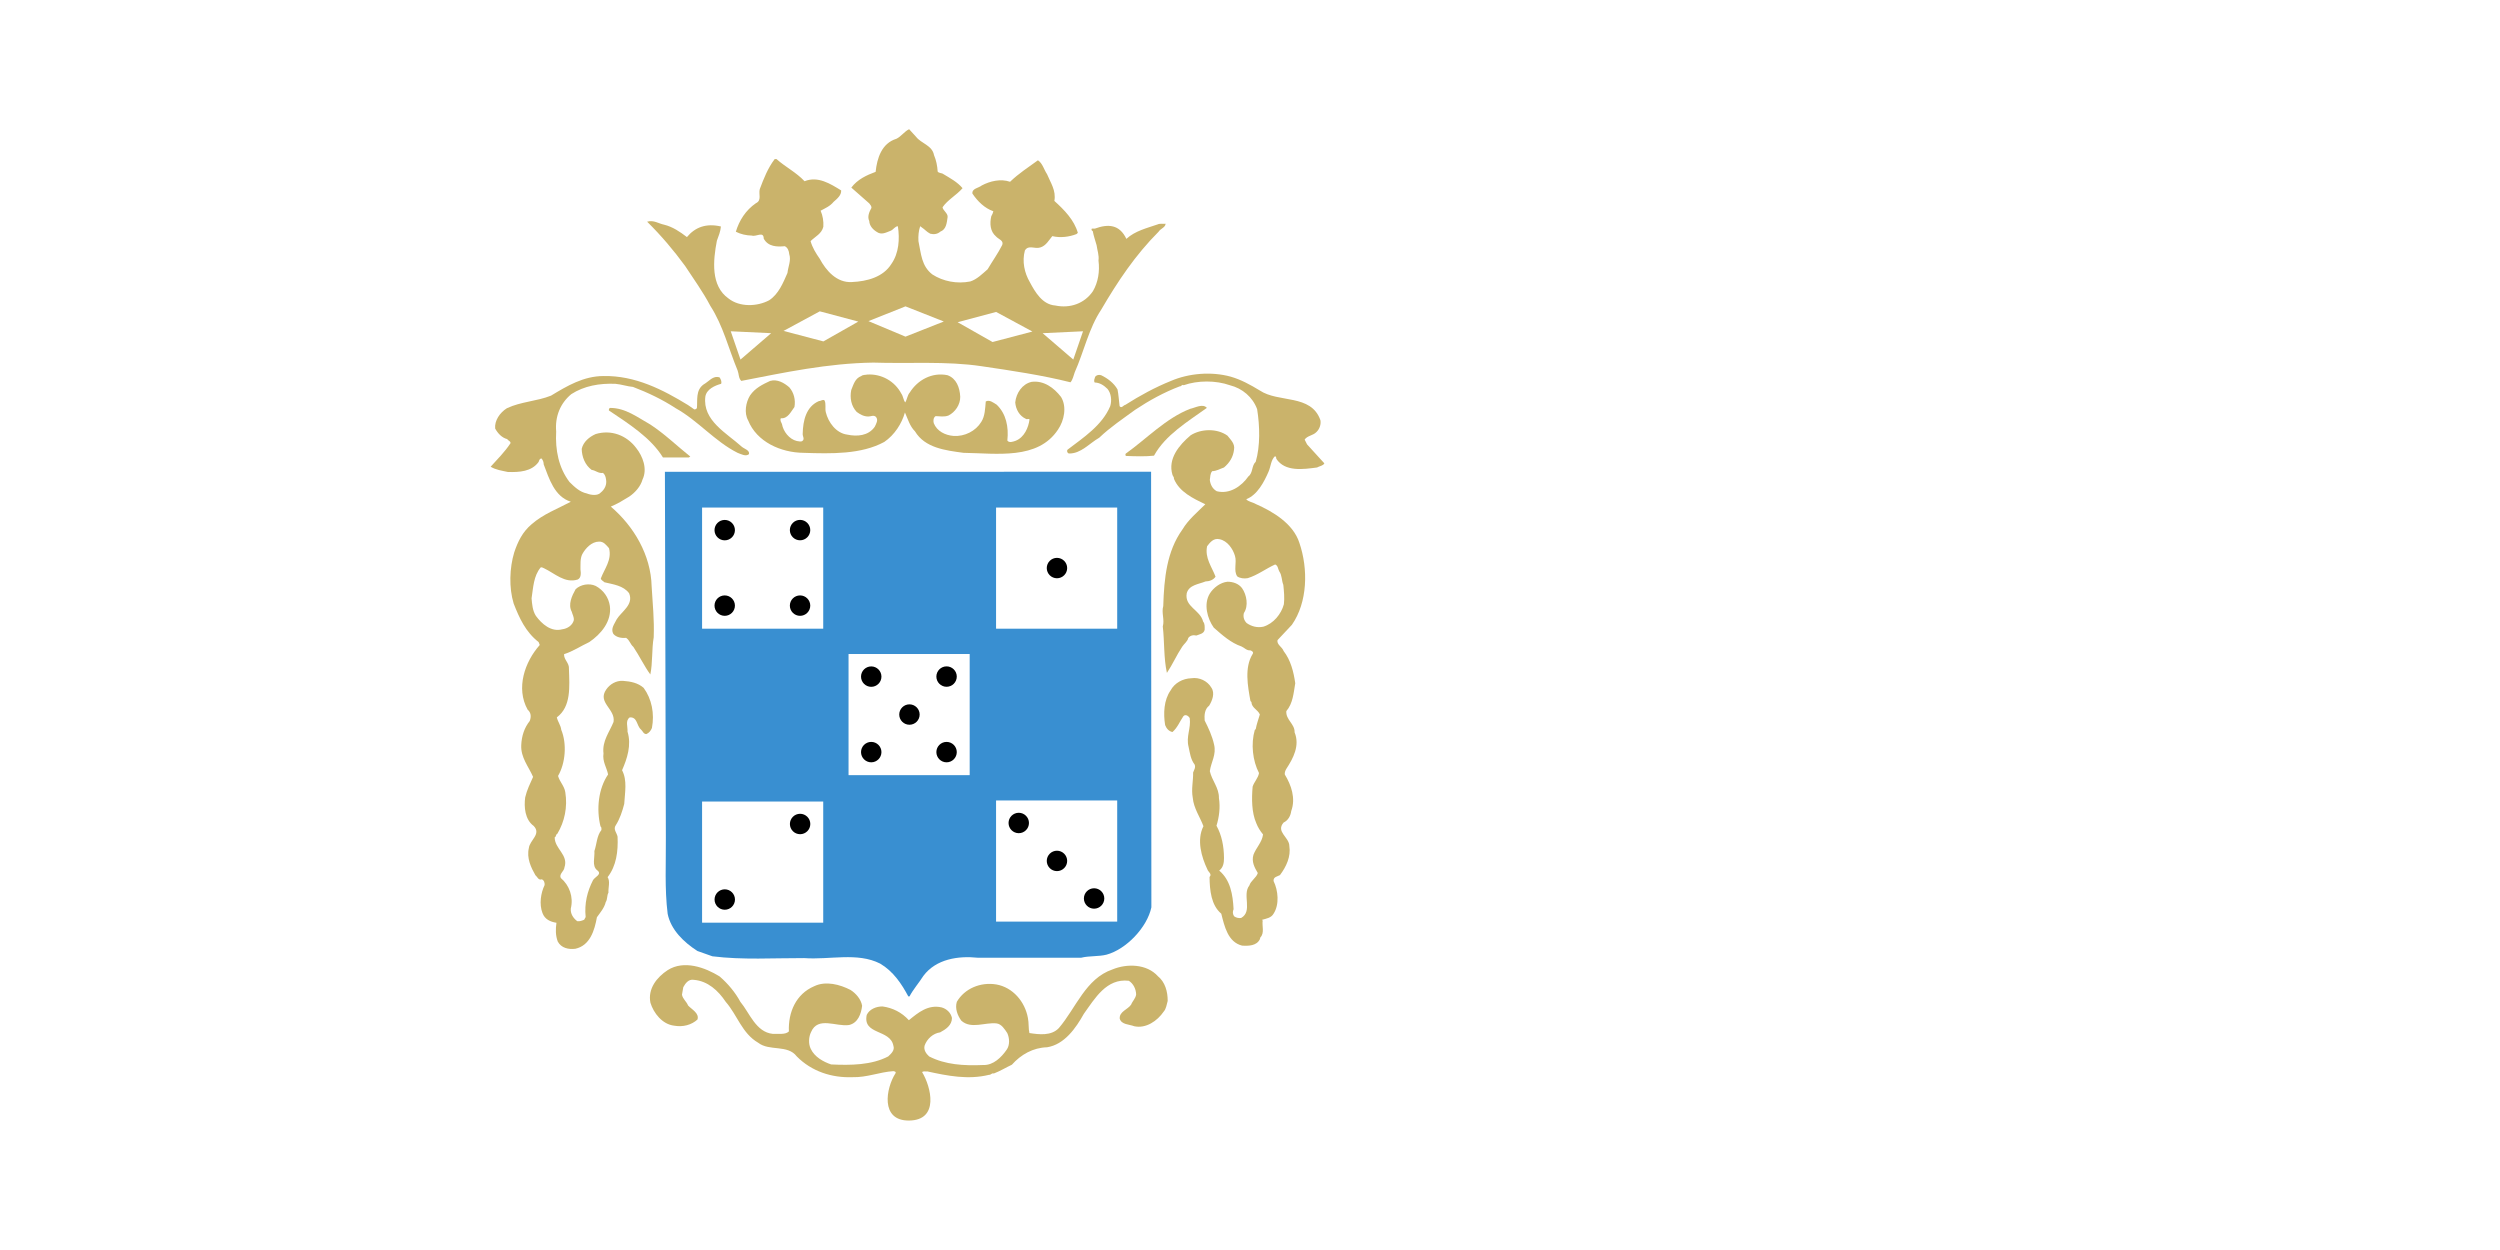 <?xml version="1.0" encoding="UTF-8" standalone="no"?>
<!-- Created with Inkscape (http://www.inkscape.org/) -->

<svg
   version="1.1"
   id="svg1220"
   width="1000"
   height="500"
   viewBox="0 0 1000 500"
   xmlns="http://www.w3.org/2000/svg"
   xmlns:svg="http://www.w3.org/2000/svg">
  <defs
     id="defs1224" />
  <rect
     style="fill:#ffffff;fill-rule:evenodd;stroke-width:60.641"
     id="rect980"
     width="3779.528"
     height="3838.216"
     x="0"
     y="0" />
  <g
     id="g1228"
     transform="matrix(0.741,0,0,-0.741,196.243,675.603)">
    <g
       id="g2254"
       transform="matrix(1.732,0,0,1.732,-287.375,-386.202)">
      <path
         d="m 298.531,706.745 c 1.58,-2.077 5.031,-2.634 5.588,-5.706 0.672,-1.58 1.023,-3.277 1.14,-5.12 0.411,-0.557 1.259,-0.38 1.785,-0.791 2.077,-1.257 4.36,-2.457 5.968,-4.388 -1.9,-2.194 -4.622,-3.6 -6.231,-5.94 0.058,-0.966 1.695,-1.872 1.578,-3.043 -0.263,-1.757 -0.38,-3.863 -2.283,-4.565 -0.848,-0.76 -1.989,-0.935 -3.131,-0.643 -1.169,0.614 -1.619,1.288 -2.671,1.989 l -0.468,0.352 c -0.497,-1.463 -0.629,-3.065 -0.543,-4.646 0.849,-4.008 0.937,-7.752 4.331,-10.385 3.334,-2.165 7.694,-3.014 11.82,-2.194 2.048,0.643 3.745,2.34 5.414,3.803 1.463,2.488 3.246,4.974 4.506,7.491 0.672,1.463 -1.142,1.872 -1.874,2.72 -1.872,1.58 -2.018,4.068 -1.492,6.32 0.294,0.497 0.526,0.996 0.643,1.551 -2.72,0.937 -4.914,3.102 -6.523,5.502 -0.205,1.609 1.931,1.726 2.926,2.543 2.546,1.348 5.88,2.165 8.806,1.142 2.751,2.634 5.677,4.505 8.691,6.7 1.463,-0.966 1.872,-2.926 2.837,-4.331 1.083,-2.663 2.868,-5.06 2.282,-8.337 3.103,-2.808 6.174,-5.939 7.316,-9.948 l -0.411,-0.38 c -2.223,-0.879 -5.031,-1.259 -7.548,-0.645 -1.054,-1.257 -1.991,-3.043 -3.774,-3.54 -1.697,-0.557 -3.657,0.937 -4.77,-0.937 -0.935,-3.423 -0.117,-7.022 1.522,-9.831 1.668,-3.131 3.92,-7.022 7.959,-7.314 4.592,-0.965 9.128,0.614 11.731,4.477 1.611,2.751 2.166,6.174 1.728,9.539 0.234,1.637 -0.382,3.188 -0.586,4.768 -0.411,1.463 -0.937,2.926 -1.2,4.417 -0.351,0.088 -0.497,0.497 -0.294,0.762 h 0.937 c 4.154,1.52 7.688,1.333 9.831,-3.191 2.751,2.517 6.468,3.365 9.745,4.506 0.731,0.351 1.666,0.117 2.486,0.205 -0.117,-1.229 -1.551,-1.463 -2.194,-2.486 -7.285,-7.316 -12.728,-15.479 -17.876,-24.286 -3.922,-5.909 -5.385,-13.108 -8.251,-19.516 -0.411,-1.14 -0.586,-2.223 -1.317,-3.129 -8.836,2.223 -18.316,3.628 -27.65,5.003 -10.973,1.668 -23.027,0.76 -33.795,1.14 -14.308,-0.204 -27.708,-3.1 -41.167,-5.706 -0.877,0.849 -0.731,2.194 -1.142,3.248 -2.808,6.759 -4.505,13.956 -8.514,20.159 -2.282,4.36 -5.208,8.368 -7.842,12.407 -3.597,4.914 -7.402,9.42 -11.849,13.808 2.048,0.614 3.628,-0.614 5.295,-0.935 2.634,-0.645 4.945,-2.194 7.111,-3.863 2.535,3.067 5.989,4.384 10.591,3.306 -0.117,-1.52 -0.731,-3.014 -1.257,-4.448 -1.171,-6.085 -1.989,-14.042 3.628,-17.993 3.482,-2.751 8.954,-2.546 12.668,-0.557 2.928,1.902 4.36,5.442 5.705,8.516 0.205,1.96 1.2,3.92 0.557,5.852 -0.088,0.994 -0.468,2.077 -1.405,2.486 -2.34,-0.234 -5.177,-0.203 -6.554,2.371 0,2.428 -2.398,0.468 -3.686,0.937 -1.785,0.029 -3.511,0.437 -5.003,1.2 1.052,3.511 3.072,6.7 6.26,8.894 1.902,0.877 0.762,2.868 1.2,4.388 1.229,3.248 2.488,6.525 4.653,9.363 h 0.555 c 2.809,-2.486 6.174,-4.154 8.748,-6.905 4.185,1.697 8.076,-0.818 11.411,-2.866 0.088,-1.494 -1.229,-2.576 -2.369,-3.571 -1.083,-1.346 -2.634,-1.989 -4.037,-2.749 0.672,-1.522 0.965,-3.308 0.848,-5.005 -0.528,-2.194 -2.488,-3.012 -3.979,-4.477 0.555,-1.989 1.668,-3.803 2.837,-5.471 1.991,-3.715 5.325,-7.577 10.036,-7.285 4.797,0.206 9.802,1.58 12.317,5.648 2.342,3.335 2.636,7.754 2.022,11.733 -0.848,0.058 -1.374,-1.054 -2.282,-1.405 -1.375,-0.526 -2.837,-1.375 -4.243,-0.38 -1.229,0.731 -2.34,1.931 -2.398,3.423 -0.674,1.375 0.029,2.897 0.672,4.068 0.088,0.614 -0.409,1.052 -0.672,1.432 l -5.59,4.917 c 1.931,2.574 4.799,3.891 7.579,4.914 0.44,4.214 1.871,8.896 6.466,10.299 1.494,0.703 2.572,2.371 3.978,2.985 z"
         style="fill:#cab36b;fill-opacity:1;fill-rule:evenodd;stroke:none"
         id="path1300" />
      <path
         d="m 405.615,627.713 c 5.909,-3.979 16.005,-1.023 18.93,-9.274 0.234,-1.259 -0.234,-2.751 -1.229,-3.688 -1.083,-1.14 -2.839,-1.111 -3.688,-2.369 l 0.76,-1.494 5.385,-5.909 c -0.38,-0.762 -1.522,-0.848 -2.283,-1.288 -4.243,-0.557 -9.977,-1.434 -12.699,2.72 0.059,0.382 -0.175,0.614 -0.351,0.849 -1.346,-1.2 -1.346,-3.277 -2.077,-4.914 -1.375,-3.16 -3.48,-7.228 -6.934,-8.545 0.557,-0.76 1.991,-0.906 2.957,-1.491 5.412,-2.369 11.703,-6.145 13.605,-12.114 2.78,-8.134 2.574,-18.52 -2.342,-25.542 l -4.477,-4.771 c -0.292,-1.403 1.434,-2.077 1.902,-3.394 2.194,-2.838 3.103,-6.378 3.628,-10.034 -0.526,-3.043 -0.703,-6.262 -2.78,-8.691 -0.234,-2.691 2.691,-4.008 2.574,-6.613 1.697,-4.154 -0.438,-8.103 -2.574,-11.38 -0.321,-0.528 -0.586,-1.229 -0.469,-1.785 1.991,-3.248 3.454,-7.403 1.991,-11.382 -0.177,-1.434 -0.937,-2.897 -2.371,-3.569 -2.517,-2.897 1.786,-4.565 1.786,-7.316 0.526,-3.306 -0.966,-6.466 -2.926,-9.069 -0.791,-0.44 -2.108,-0.528 -1.991,-1.845 1.434,-2.926 1.874,-7.314 0,-10.182 -0.731,-1.315 -2.252,-1.52 -3.569,-1.9 l 0.175,-0.294 c -0.263,-1.58 0.645,-3.832 -0.731,-5.208 l -0.146,-0.555 c -0.994,-2.048 -3.482,-2.137 -5.56,-1.991 -4.417,1.113 -5.471,6.028 -6.466,9.948 -3.16,2.663 -3.599,7.257 -3.657,11.442 0.906,0.906 -0.469,1.609 -0.674,2.369 -1.843,3.863 -3.394,9.188 -1.229,13.459 -1.054,2.868 -3.043,5.56 -3.334,8.896 -0.497,2.72 0.175,5.149 0.117,7.84 0.263,0.762 0.877,1.551 0.466,2.488 -1.229,1.58 -1.463,3.569 -1.872,5.472 -0.848,3.306 0.791,5.763 0.351,8.982 -0.323,0.643 -1.346,1.375 -1.989,0.586 -1.142,-1.668 -1.814,-3.54 -3.394,-4.916 -1.142,0.234 -1.874,1.111 -2.282,2.165 -0.586,3.599 -0.411,7.811 1.697,10.797 1.229,2.311 3.774,3.716 6.466,3.803 2.517,0.382 5.034,-0.849 6.262,-2.955 1.169,-1.754 0.234,-4.037 -0.702,-5.588 -1.405,-1.054 -1.551,-2.955 -1.405,-4.623 1.171,-2.311 2.342,-4.828 2.926,-7.462 0.791,-3.217 -0.935,-5.471 -1.315,-8.337 0.643,-2.928 2.895,-5.179 2.837,-8.368 0.468,-2.926 0.058,-5.97 -0.76,-8.633 1.638,-2.954 2.311,-6.377 2.34,-10.034 0,-1.405 -0.175,-2.957 -1.492,-3.951 3.511,-2.955 4.243,-7.491 4.477,-12.025 -0.323,-0.76 -0.294,-1.492 0.146,-2.194 0.614,-0.469 1.346,-0.643 2.194,-0.557 3.745,2.108 0.263,7.228 2.574,10.125 0.497,1.58 2.194,2.399 2.634,3.891 -0.994,1.668 -2.019,3.54 -1.346,5.706 0.818,2.194 2.691,3.891 2.983,6.32 -0.906,1.111 -1.58,2.165 -2.106,3.511 -1.463,3.334 -1.463,7.637 -1.14,11.382 0.467,1.492 1.726,2.663 1.989,4.243 -1.989,3.832 -2.574,9.071 -1.317,13.431 l 0.294,0.263 c 0.292,1.609 0.848,3.072 1.286,4.563 -0.672,1.551 -2.545,2.02 -2.634,3.891 l -0.292,0.294 c -0.848,4.68 -1.931,10.445 0.674,14.659 0.438,0.614 -0.294,1.023 -0.731,1.14 -1.142,-0.117 -1.845,0.849 -2.78,1.229 -3.277,1.112 -5.971,3.54 -8.602,5.851 -1.991,2.811 -3.248,7.316 -1.229,10.622 1.14,1.814 3.246,3.452 5.5,3.686 1.785,0 3.482,-0.614 4.534,-1.989 1.463,-2.077 2.077,-5.559 0.586,-7.754 -0.323,-1.229 0.059,-2.311 0.848,-3.131 1.463,-1.023 3.248,-1.551 5.208,-1.14 3.188,0.966 5.588,3.949 6.408,6.992 0.234,2.108 0.029,3.98 -0.177,6.057 -0.555,1.348 -0.38,2.956 -1.257,4.185 -0.44,0.731 -0.351,1.785 -1.288,2.165 -2.895,-1.317 -5.5,-3.337 -8.543,-4.271 -1.14,-0.205 -2.4,-0.06 -3.277,0.554 -1.229,1.843 -0.058,4.302 -0.703,6.379 -0.643,2.194 -2.34,4.711 -4.828,5.208 -1.843,0.409 -2.926,-0.966 -3.861,-2.194 -0.762,-3.628 1.463,-6.408 2.632,-9.482 -0.643,-0.994 -1.872,-1.463 -3.131,-1.492 -2.106,-0.877 -5.149,-1.054 -5.851,-3.686 -0.732,-4.243 4.185,-5.12 5.12,-8.836 0.585,-0.674 0.468,-1.726 0.468,-2.546 -0.263,-1.257 -1.609,-1.375 -2.574,-1.786 -0.937,0.234 -1.989,0.029 -2.546,-0.789 -0.206,-1.054 -1.346,-1.845 -1.872,-2.693 -1.757,-2.632 -3.014,-5.558 -4.77,-8.163 -1.023,4.594 -0.732,9.685 -1.286,14.485 0.614,2.106 -0.469,4.212 0.146,6.348 0.263,8.691 1.112,17.088 5.968,23.847 1.814,3.043 4.565,5.324 7.14,7.869 -3.834,1.845 -8.076,3.834 -9.773,7.931 0.088,0.526 -0.35,0.82 -0.467,1.258 -1.522,5.003 2.106,9.305 5.675,12.319 3.277,2.077 8.251,2.194 11.47,-0.117 0.966,-1.259 2.4,-2.488 2.048,-4.36 -0.263,-2.311 -1.405,-4.097 -3.131,-5.56 -1.2,-0.409 -2.371,-1.14 -3.657,-1.14 -0.703,-0.731 -0.586,-1.814 -0.76,-2.751 0.175,-1.463 0.849,-2.78 2.163,-3.511 4.008,-1.025 7.725,1.551 9.862,4.623 1.463,1.083 0.935,3.277 2.283,4.565 1.432,4.914 1.286,11.088 0.438,16.385 -1.375,3.774 -4.623,6.494 -8.485,7.46 -4.389,1.551 -10.036,1.551 -14.425,0 -0.497,0.38 -0.731,-0.438 -1.229,-0.352 -4.857,-1.843 -9.451,-4.36 -13.897,-7.314 -3.776,-2.78 -7.725,-5.383 -11.179,-8.691 -3.129,-1.783 -5.705,-5.003 -9.449,-4.914 -0.528,0.146 -0.733,0.789 -0.411,1.2 5.033,3.832 10.768,7.577 13.284,13.545 0.555,1.814 0.292,4.01 -0.848,5.385 -1.142,1.111 -2.4,1.96 -3.98,1.989 -0.411,0.586 0,1.229 0.146,1.814 0.468,0.557 1.2,0.674 1.843,0.468 1.991,-0.937 4.008,-2.457 5.12,-4.448 0.323,-1.666 0.44,-3.48 0.645,-5.208 0.643,-0.818 1.169,0.323 1.783,0.411 4.508,2.866 9.276,5.471 14.221,7.46 5.529,2.371 12.551,3.014 18.667,1.317 3.16,-0.906 6.086,-2.517 8.982,-4.272 z"
         style="fill:#cab36b;fill-opacity:1;fill-rule:evenodd;stroke:none"
         id="path1302" />
      <path
         d="m 293.943,626.692 c 0.586,-0.848 0.586,-1.902 1.2,-2.722 0.614,0.966 0.643,2.225 1.432,3.102 2.4,3.862 6.905,6.379 11.733,5.383 2.808,-0.994 3.834,-3.891 3.98,-6.7 0.059,-2.486 -1.609,-4.857 -3.686,-5.88 -1.376,-0.497 -2.605,-0.206 -3.98,-0.177 -0.703,-0.437 -0.791,-1.403 -0.586,-2.194 0.994,-2.517 3.569,-3.774 6.174,-3.98 3.452,-0.234 6.905,1.523 8.631,4.36 1.171,1.814 1.2,4.126 1.405,6.379 1.2,0.643 2.369,-0.38 3.394,-0.994 2.926,-2.78 3.803,-6.905 3.334,-11.179 0.557,-0.848 1.903,-0.32 2.634,-0.058 2.663,1.083 3.949,4.097 4.271,6.614 -0.263,0.38 -0.789,-0.088 -1.14,0.203 -1.991,0.908 -3.131,2.926 -3.308,5.12 0.294,2.897 2.165,5.736 5.091,6.408 3.805,0.497 6.994,-1.843 9.188,-4.711 1.874,-3.072 0.965,-7.372 -0.937,-10.151 -6.289,-9.539 -19.134,-7.403 -29.464,-7.257 -5.646,0.76 -12.025,1.52 -15.125,6.7 -1.611,1.58 -2.225,3.863 -3.131,5.882 -0.965,-3.454 -3.248,-7.022 -6.437,-9.188 -7.14,-3.891 -16.445,-3.688 -25.133,-3.394 -7.168,0.058 -14.63,3.452 -17.293,10.094 -1.317,2.34 -0.731,5.648 0.586,7.783 1.58,2.342 3.951,3.454 6.262,4.536 2.223,0.643 4.388,-0.614 5.968,-1.991 1.434,-1.609 2.017,-3.949 1.609,-6.143 -1.111,-1.463 -2.048,-3.688 -4.243,-3.511 -0.323,-0.674 0.117,-1.229 0.351,-1.785 0.409,-2.34 2.283,-4.74 4.623,-5.297 0.586,-0.086 1.288,-0.292 1.726,0 0.849,0.614 0.031,1.463 0.117,2.282 0.088,4.068 1.054,8.457 5.091,10.182 0.645,-0.029 1.083,0.586 1.697,0.206 0.557,-1.054 0.117,-2.517 0.411,-3.688 0.76,-3.16 3.217,-6.554 6.7,-6.992 3.014,-0.645 6.554,-0.411 8.542,2.428 0.411,0.877 1.259,2.165 0.351,3.131 -0.76,0.643 -1.58,0.058 -2.34,0.086 -1.434,0 -2.546,0.645 -3.628,1.434 -1.697,1.814 -2.194,4.331 -1.697,6.817 0.731,1.757 1.171,3.628 3.131,4.36 0.526,0.44 1.257,0.323 1.9,0.468 4.419,0.263 8.545,-2.077 10.593,-5.968 z"
         style="fill:#cab36b;fill-opacity:1;fill-rule:evenodd;stroke:none"
         id="path1304" />
      <path
         d="m 229.369,621.813 c 0.349,-0.088 0.615,0.117 0.849,0.351 0.232,2.515 -0.44,5.588 2.077,7.402 1.666,0.906 2.926,2.895 5.003,2.194 0.352,-0.557 0.731,-1.288 0.469,-1.991 -1.931,-0.526 -4.537,-1.668 -4.917,-3.98 -0.935,-7.489 6.642,-11.351 11.382,-15.653 0.76,-0.643 2.488,-1.052 2.223,-2.281 -0.994,-0.848 -2.457,0 -3.569,0.409 -7.022,3.511 -12.436,10.123 -19.282,13.899 -4.243,2.778 -8.719,4.886 -13.313,6.64 -1.726,0.146 -3.569,0.791 -5.471,0.966 -5.003,0.205 -9.742,-0.643 -13.751,-3.218 -3.394,-2.808 -5.12,-6.934 -4.711,-11.645 -0.322,-5.822 0.789,-11.294 4.154,-15.742 1.58,-1.551 3.219,-3.131 5.414,-3.571 1.2,-0.497 3.394,-0.818 4.331,0.294 1.257,0.995 1.96,2.517 1.637,4.126 -0.117,0.789 -0.323,1.463 -0.937,1.989 -1.434,-0.234 -2.282,0.791 -3.54,0.937 -2.077,1.523 -3.043,4.068 -3.1,6.554 0.497,2.194 2.369,3.745 4.358,4.623 4.77,1.434 9.599,-0.351 12.61,-4.331 2.079,-2.603 3.571,-6.554 1.991,-9.831 -0.586,-2.135 -2.283,-4.066 -4.126,-5.323 -1.843,-1.142 -3.717,-2.283 -5.765,-3.131 7.199,-6.145 12.494,-15.099 12.728,-24.87 0.323,-5.706 0.848,-10.182 0.645,-15.859 -0.645,-3.717 -0.294,-7.9 -1.054,-11.587 -1.874,2.545 -3.365,5.736 -5.297,8.602 -0.994,0.848 -1.052,1.962 -2.252,2.81 -1.463,-0.148 -3.043,0.146 -3.98,1.229 -0.937,1.667 0.409,3.16 1.054,4.563 1.492,2.428 5.354,4.536 3.86,8.105 -1.784,2.4 -4.914,2.751 -7.694,3.423 -0.351,0.38 -0.965,0.586 -1.14,1.142 1.111,3.014 3.54,5.823 2.574,9.48 -0.848,0.937 -1.668,2.135 -3.131,2.048 -2.311,-0.029 -4.185,-2.048 -5.208,-3.922 -0.703,-1.403 -0.526,-3.218 -0.557,-4.769 0.148,-1.083 0.265,-2.603 -0.877,-3.131 -4.008,-1.257 -7.14,1.932 -10.474,3.511 -0.351,0.146 -0.731,0.411 -1.054,0.263 -2.223,-2.663 -2.311,-6.231 -2.837,-9.626 0.146,-1.814 0.32,-3.891 1.346,-5.471 1.843,-2.517 4.74,-5.091 8.191,-4.185 1.668,0.206 3.22,1.26 3.628,2.839 0.088,1.023 -0.438,1.785 -0.643,2.634 -1.229,2.252 0.057,4.974 1.2,7.02 1.551,1.494 4.243,1.962 6.26,1.025 2.4,-1.288 4.039,-3.571 4.419,-6.262 0.614,-4.74 -2.722,-8.719 -6.408,-11.234 -2.634,-1.229 -5.091,-2.897 -7.871,-3.774 -0.088,-1.786 1.697,-2.722 1.522,-4.625 0.175,-5.471 0.731,-11.731 -3.774,-15.068 0.292,-1.375 1.229,-2.457 1.375,-3.862 1.814,-4.389 1.317,-10.416 -0.994,-14.394 0.526,-1.874 1.931,-3.074 2.252,-5.034 0.762,-4.711 -0.234,-9.217 -2.457,-12.962 -0.585,-0.292 -0.323,-0.935 -0.848,-1.14 0,-3.628 4.388,-5.443 3.043,-9.393 -0.088,-1.198 -1.755,-2.017 -1.14,-3.277 2.692,-2.252 4.008,-5.968 3.131,-9.48 -0.177,-1.666 0.76,-3.043 1.989,-3.978 0.849,-0.117 1.492,0.175 2.166,0.438 l 0.468,0.848 c -0.44,4.243 0.526,8.046 2.283,11.47 0.497,1.023 3.043,1.843 1.286,3.129 -1.697,1.348 -0.672,4.039 -0.849,5.97 0.732,2.077 0.732,4.769 2.194,6.554 0,0.409 0.088,0.849 -0.292,1.14 -1.317,5.325 -0.674,11.733 2.369,16.181 -0.409,2.106 -1.814,4.009 -1.432,6.523 -0.469,3.891 1.843,6.642 3.129,9.831 0.702,4.039 -5.178,6.028 -2.252,10.153 1.111,1.609 3.043,2.78 5.177,2.663 2.4,-0.175 4.682,-0.614 6.468,-2.194 2.517,-3.453 3.423,-7.988 2.574,-12.493 -0.323,-0.791 -0.849,-1.523 -1.726,-1.903 -0.937,0 -1.111,0.937 -1.697,1.434 -1.377,1.171 -1.054,3.92 -3.483,3.774 -1.463,-1.023 -0.585,-2.926 -0.702,-4.446 1.288,-4.185 -0.117,-8.428 -1.697,-12.027 1.668,-3.16 0.879,-6.934 0.674,-10.503 -0.614,-2.34 -1.377,-4.682 -2.634,-6.642 -0.906,-1.257 0.351,-2.399 0.557,-3.568 0.204,-4.623 -0.38,-9.099 -3.102,-12.611 0.877,-1.376 0.146,-3.248 0.263,-4.828 -0.526,-0.877 -0.263,-2.077 -0.849,-2.926 -0.409,-1.785 -1.697,-3.277 -2.749,-4.74 -0.731,-4.068 -2.137,-8.836 -6.731,-9.831 -2.135,-0.265 -4.389,0.234 -5.471,2.252 -0.702,1.843 -0.702,3.862 -0.409,5.851 -1.902,0.294 -3.628,1.054 -4.36,3.045 -1.054,2.749 -0.528,6.231 0.672,8.717 0.059,0.731 -0.175,1.494 -0.877,1.786 -1.054,-0.409 -1.405,0.819 -1.989,1.257 -1.377,2.428 -2.78,5.325 -2.048,8.485 0.263,2.459 3.98,4.36 1.492,6.905 -2.72,1.962 -3.043,5.911 -2.634,8.896 0.528,2.28 1.522,4.271 2.459,6.377 -1.376,3.191 -3.891,6.028 -3.688,9.919 0.117,2.809 0.966,5.414 2.634,7.491 0.497,1.258 0.468,2.603 -0.643,3.54 -3.745,6.729 -0.879,14.922 3.774,20.159 l -0.351,0.908 c -4.068,3.16 -6.028,7.52 -7.783,12.025 -1.494,4.914 -1.288,11.088 0.175,15.917 1.111,3.336 2.574,6.379 5.414,8.777 3.686,3.219 8.074,4.799 12.23,7.022 -5.122,1.611 -6.759,7.199 -8.456,11.645 0,0.674 -0.234,1.288 -0.643,1.814 -0.616,0.088 -0.791,-0.643 -0.937,-1.052 -2.165,-3.014 -6.028,-3.248 -9.597,-3.131 -1.843,0.409 -3.745,0.643 -5.354,1.637 2.106,2.342 4.446,4.654 6.203,7.345 -0.031,0.732 -0.762,0.732 -1.025,1.258 -1.697,0.411 -2.983,1.843 -3.774,3.306 -0.234,2.459 1.463,4.945 3.657,6.322 4.302,2.046 9.363,2.163 13.753,3.92 5.032,3.043 10.123,6.085 16.356,6.114 9.888,0.177 18.491,-4.243 26.333,-9.04 z"
         style="fill:#cab36b;fill-opacity:1;fill-rule:evenodd;stroke:none"
         id="path1306" />
      <path
         d="m 389.158,622.267 c -5.939,-4.273 -12.931,-8.428 -16.473,-14.893 -2.603,-0.294 -5.763,-0.205 -8.717,-0.088 -0.294,0.146 -0.205,0.585 -0.088,0.731 6.465,4.594 12.551,11.059 20.071,13.956 1.64,0.351 3.951,1.726 5.208,0.294 z"
         style="fill:#cab36b;fill-opacity:1;fill-rule:evenodd;stroke:none"
         id="path1308" />
      <path
         d="m 215.75,617.046 c 4.417,-2.897 8.339,-6.702 12.405,-9.948 l -0.469,-0.294 h -8.045 c -3.803,6.202 -10.768,10.562 -16.853,14.659 -0.029,0.323 0.029,0.674 0.351,0.791 4.857,0.029 8.631,-2.985 12.611,-5.208 z"
         style="fill:#cab36b;fill-opacity:1;fill-rule:evenodd;stroke:none"
         id="path1310" />
      <path
         d="m 237.294,445.067 c 2.603,-2.234 4.914,-5.026 6.466,-7.908 2.868,-3.439 4.828,-9.467 10.125,-9.995 1.697,0.118 3.861,-0.353 5.003,0.764 -0.263,5.968 2.223,11.671 7.871,14.082 3.628,1.763 8.074,0.528 11.322,-1.146 1.726,-1.088 3.306,-2.942 3.628,-4.94 -0.294,-2.529 -1.288,-5.35 -4.068,-5.997 -4.008,-0.617 -9.714,2.822 -11.848,-2.205 -0.731,-1.47 -0.879,-3.645 -0.088,-5.233 1.171,-2.5 3.891,-4.027 6.348,-4.851 6.174,-0.293 12.61,-0.206 17.79,2.498 0.937,0.884 2.106,1.912 1.609,3.352 -0.994,5.204 -9.625,3.292 -8.308,9.584 0.848,1.792 2.926,2.644 4.914,2.644 3.16,-0.44 5.968,-1.823 8.222,-4.292 2.954,2.411 5.997,4.94 10.182,3.999 1.609,-0.442 2.897,-1.676 3.248,-3.292 0,-2.293 -1.932,-3.557 -3.688,-4.498 -2.194,-0.293 -4.095,-2.029 -4.826,-4.087 -0.382,-1.381 0.466,-2.557 1.403,-3.41 5.003,-2.586 10.768,-2.939 16.882,-2.675 3.131,-0.116 5.648,2.411 7.256,4.733 1.083,1.469 0.908,3.734 0.205,5.233 -0.791,1.177 -1.785,2.822 -3.337,2.999 -3.569,0.411 -7.957,-1.883 -10.971,0.852 -1.171,1.587 -2.049,3.792 -1.405,5.879 2.4,4.116 7.345,6.232 12.319,5.408 5.149,-0.91 8.923,-5.379 9.831,-10.435 0.323,-1.499 0.146,-3.439 0.468,-4.704 3.014,-0.471 6.846,-0.939 9.186,1.558 5.325,6.232 8.339,15.403 16.679,18.256 4.506,1.88 10.708,1.763 14.162,-2.087 2.252,-1.794 3.1,-4.822 3.072,-7.733 -0.323,-1.117 -0.469,-2.44 -1.229,-3.292 -1.989,-2.939 -5.559,-5.379 -9.188,-4.585 -1.58,0.617 -4.008,0.469 -4.534,2.38 -0.146,2.235 2.546,2.822 3.569,4.38 0.351,0.999 1.405,1.911 1.551,3.146 -0.058,1.734 -0.877,3.381 -2.282,4.263 -6.963,0.823 -10.562,-5.497 -14.014,-10.29 -2.459,-4.409 -6.028,-9.582 -11.47,-10.435 -4.36,-0.118 -8.134,-2.264 -10.971,-5.439 -1.874,-0.882 -3.688,-1.998 -5.619,-2.733 -0.643,0.235 -0.935,-0.499 -1.492,-0.413 -6.554,-1.616 -13.02,-0.293 -19.222,1.059 -0.586,-0.089 -1.171,0.177 -1.64,-0.207 2.773,-4.576 5.455,-15.013 -4.074,-15.104 -9.054,-0.087 -7.197,10.121 -4.205,14.753 0.234,0.529 -0.38,0.558 -0.674,0.646 -4.388,-0.295 -8.191,-2 -12.785,-1.883 -6.379,-0.235 -12.67,1.765 -17.322,6.467 -2.868,3.794 -8.514,1.53 -12.025,4.263 -5.062,2.941 -6.466,8.556 -10.124,12.759 -2.34,3.499 -5.589,6.496 -9.948,6.849 -1.609,0.295 -2.632,-1.088 -3.277,-2.293 l -0.409,-2.351 c 0.263,-1.352 1.405,-2.087 1.902,-3.35 1.14,-1.235 3.569,-2.411 2.926,-4.38 -1.843,-1.676 -4.505,-2.411 -7.285,-1.911 -3.688,0.442 -6.379,3.91 -7.374,7.144 -0.877,4.38 2.02,7.966 5.383,10.17 5.091,3.235 11.676,0.823 16.181,-1.969 z"
         style="fill:#cab36b;fill-opacity:1;fill-rule:evenodd;stroke:none"
         id="path1312" />
      <path
         d="m 371.865,466.616 c -1.329,-6.293 -7.857,-13.115 -14.002,-14.77 -2.51,-0.62 -5.374,-0.323 -7.857,-0.944 h -32.315 c -5.936,0.62 -12.936,-0.355 -16.896,-5.673 -1.359,-2.155 -3.13,-4.136 -4.312,-6.38 h -0.384 c -2.097,3.928 -4.667,7.799 -8.774,10.221 -7.087,3.603 -15.684,1.122 -23.688,1.713 -9.452,0.029 -19.14,-0.62 -28.592,0.56 l -4.669,1.655 c -4.223,2.717 -8.269,6.585 -9.273,11.578 -0.975,7.828 -0.502,15.896 -0.562,23.753 l -0.295,114.008 151.529,0.029 0.089,-135.751 z"
         style="fill:#398fd1;fill-opacity:1;fill-rule:evenodd;stroke:none"
         id="path1314" />
      <path
         d="m 240.765,646.142 12.592,-0.594 -9.557,-8.221 z"
         style="fill:#ffffff;fill-opacity:1;fill-rule:evenodd;stroke:none"
         id="path1316" />
      <path
         d="m 283.686,649.305 11.538,4.603 11.946,-4.72 -11.946,-4.72 z"
         style="fill:#ffffff;fill-opacity:1;fill-rule:evenodd;stroke:none"
         id="path1318" />
      <path
         d="m 311.477,648.968 12.003,3.2 11.301,-6.106 -12.422,-3.268 z"
         style="fill:#ffffff;fill-opacity:1;fill-rule:evenodd;stroke:none"
         id="path1320" />
      <path
         d="m 280.517,649.16 -12.003,3.2 -11.301,-6.106 12.422,-3.267 z"
         style="fill:#ffffff;fill-opacity:1;fill-rule:evenodd;stroke:none"
         id="path1322" />
      <path
         d="m 350.56,646.142 -12.592,-0.594 9.557,-8.221 z"
         style="fill:#ffffff;fill-opacity:1;fill-rule:evenodd;stroke:none"
         id="path1324" />
      <path
         d="m 277.478,545.556 h 37.755 v -37.755 h -37.755 z"
         style="fill:#ffffff;fill-opacity:1;fill-rule:evenodd;stroke:none"
         id="path1326" />
      <path
         d="m 296.459,529.869 c 1.75,0 3.18,-1.427 3.18,-3.18 0,-1.751 -1.429,-3.18 -3.18,-3.18 -1.753,0 -3.18,1.429 -3.18,3.18 0,1.752 1.427,3.18 3.18,3.18 z"
         style="fill:#000000;fill-opacity:1;fill-rule:evenodd;stroke:none"
         id="path1328" />
      <path
         d="m 308.03,518.164 c 1.751,0 3.18,-1.429 3.18,-3.18 0,-1.752 -1.429,-3.182 -3.18,-3.182 -1.753,0 -3.18,1.429 -3.18,3.182 0,1.751 1.427,3.18 3.18,3.18 z"
         style="fill:#000000;fill-opacity:1;fill-rule:evenodd;stroke:none"
         id="path1330" />
      <path
         d="m 308.03,541.705 c 1.751,0 3.18,-1.429 3.18,-3.182 0,-1.751 -1.429,-3.18 -3.18,-3.18 -1.753,0 -3.18,1.429 -3.18,3.18 0,1.753 1.427,3.182 3.18,3.182 z"
         style="fill:#000000;fill-opacity:1;fill-rule:evenodd;stroke:none"
         id="path1332" />
      <path
         d="m 284.551,541.691 c 1.751,0 3.18,-1.429 3.18,-3.182 0,-1.751 -1.429,-3.18 -3.18,-3.18 -1.753,0 -3.182,1.429 -3.182,3.18 0,1.753 1.429,3.182 3.182,3.182 z"
         style="fill:#000000;fill-opacity:1;fill-rule:evenodd;stroke:none"
         id="path1334" />
      <path
         d="m 284.551,518.164 c 1.751,0 3.18,-1.429 3.18,-3.18 0,-1.752 -1.429,-3.182 -3.18,-3.182 -1.753,0 -3.182,1.429 -3.182,3.182 0,1.751 1.429,3.18 3.182,3.18 z"
         style="fill:#000000;fill-opacity:1;fill-rule:evenodd;stroke:none"
         id="path1336" />
      <path
         d="m 231.832,591.202 h 37.755 v -37.755 h -37.755 z"
         style="fill:#ffffff;fill-opacity:1;fill-rule:evenodd;stroke:none"
         id="path1338" />
      <path
         d="m 323.456,591.202 h 37.755 v -37.755 h -37.755 z"
         style="fill:#ffffff;fill-opacity:1;fill-rule:evenodd;stroke:none"
         id="path1340" />
      <path
         d="m 323.456,499.91 h 37.755 v -37.755 h -37.755 z"
         style="fill:#ffffff;fill-opacity:1;fill-rule:evenodd;stroke:none"
         id="path1342" />
      <path
         d="m 231.832,499.578 h 37.755 v -37.755 h -37.755 z"
         style="fill:#ffffff;fill-opacity:1;fill-rule:evenodd;stroke:none"
         id="path1344" />
      <path
         d="m 262.367,563.819 c 1.75,0 3.18,-1.429 3.18,-3.18 0,-1.753 -1.429,-3.182 -3.18,-3.182 -1.753,0 -3.18,1.429 -3.18,3.182 0,1.751 1.427,3.18 3.18,3.18 z"
         style="fill:#000000;fill-opacity:1;fill-rule:evenodd;stroke:none"
         id="path1346" />
      <path
         d="m 262.367,587.36 c 1.75,0 3.18,-1.429 3.18,-3.182 0,-1.751 -1.429,-3.18 -3.18,-3.18 -1.753,0 -3.18,1.429 -3.18,3.18 0,1.752 1.427,3.182 3.18,3.182 z"
         style="fill:#000000;fill-opacity:1;fill-rule:evenodd;stroke:none"
         id="path1348" />
      <path
         d="m 238.887,587.346 c 1.751,0 3.18,-1.429 3.18,-3.182 0,-1.751 -1.429,-3.18 -3.18,-3.18 -1.753,0 -3.182,1.429 -3.182,3.18 0,1.753 1.429,3.182 3.182,3.182 z"
         style="fill:#000000;fill-opacity:1;fill-rule:evenodd;stroke:none"
         id="path1350" />
      <path
         d="m 238.887,563.819 c 1.751,0 3.18,-1.429 3.18,-3.18 0,-1.753 -1.429,-3.182 -3.18,-3.182 -1.753,0 -3.182,1.429 -3.182,3.182 0,1.751 1.429,3.18 3.182,3.18 z"
         style="fill:#000000;fill-opacity:1;fill-rule:evenodd;stroke:none"
         id="path1352" />
      <path
         d="m 342.437,575.524 c 1.751,0 3.18,-1.427 3.18,-3.18 0,-1.75 -1.429,-3.18 -3.18,-3.18 -1.752,0 -3.18,1.429 -3.18,3.18 0,1.753 1.427,3.18 3.18,3.18 z"
         style="fill:#000000;fill-opacity:1;fill-rule:evenodd;stroke:none"
         id="path1354" />
      <path
         d="m 342.438,484.251 c 1.75,0 3.18,-1.427 3.18,-3.18 0,-1.75 -1.429,-3.18 -3.18,-3.18 -1.753,0 -3.18,1.429 -3.18,3.18 0,1.753 1.427,3.18 3.18,3.18 z"
         style="fill:#000000;fill-opacity:1;fill-rule:evenodd;stroke:none"
         id="path1356" />
      <path
         d="m 354.009,472.546 c 1.751,0 3.18,-1.429 3.18,-3.18 0,-1.753 -1.429,-3.182 -3.18,-3.182 -1.753,0 -3.18,1.429 -3.18,3.182 0,1.751 1.427,3.18 3.18,3.18 z"
         style="fill:#000000;fill-opacity:1;fill-rule:evenodd;stroke:none"
         id="path1358" />
      <path
         d="m 330.53,496.074 c 1.75,0 3.18,-1.429 3.18,-3.182 0,-1.75 -1.429,-3.18 -3.18,-3.18 -1.753,0 -3.182,1.429 -3.182,3.18 0,1.753 1.429,3.182 3.182,3.182 z"
         style="fill:#000000;fill-opacity:1;fill-rule:evenodd;stroke:none"
         id="path1360" />
      <path
         d="m 262.382,495.758 c 1.751,0 3.18,-1.429 3.18,-3.182 0,-1.751 -1.429,-3.18 -3.18,-3.18 -1.753,0 -3.18,1.429 -3.18,3.18 0,1.753 1.427,3.182 3.18,3.182 z"
         style="fill:#000000;fill-opacity:1;fill-rule:evenodd;stroke:none"
         id="path1362" />
      <path
         d="m 238.902,472.217 c 1.751,0 3.18,-1.429 3.18,-3.18 0,-1.752 -1.429,-3.182 -3.18,-3.182 -1.753,0 -3.182,1.429 -3.182,3.182 0,1.751 1.429,3.18 3.182,3.18 z"
         style="fill:#000000;fill-opacity:1;fill-rule:evenodd;stroke:none"
         id="path1364" />
    </g>
  </g>
</svg>
